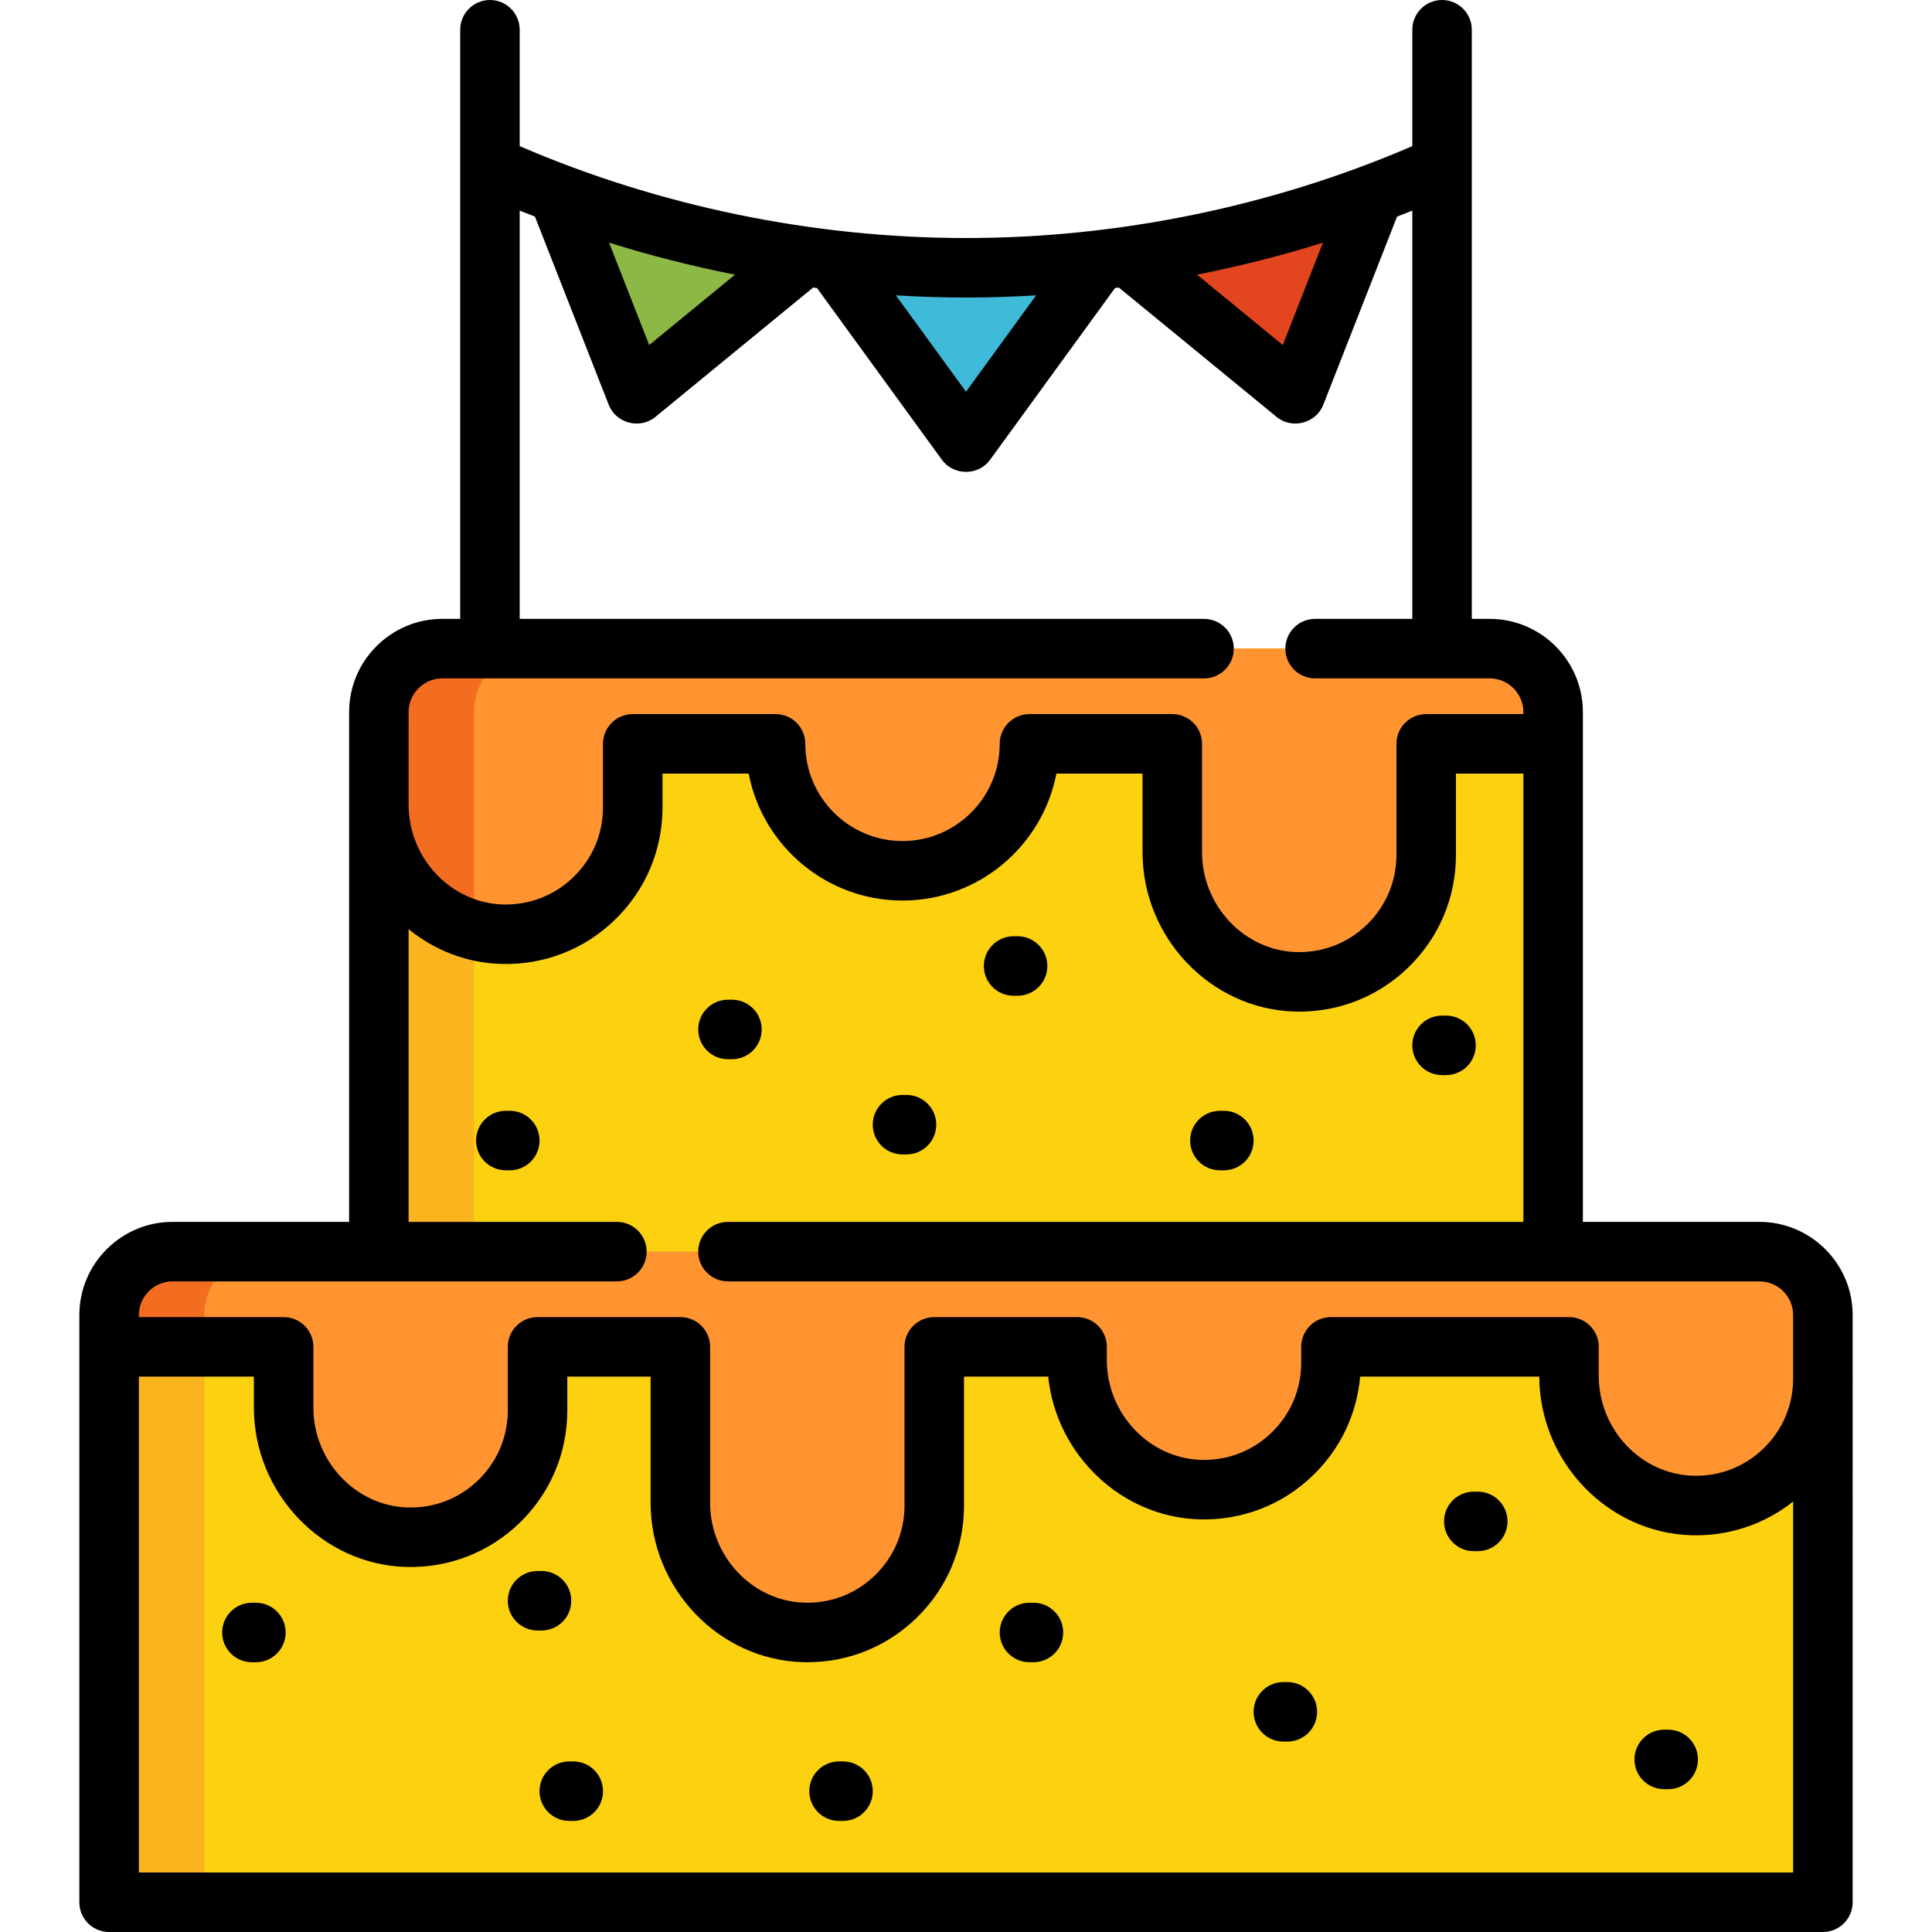<?xml version="1.0" encoding="iso-8859-1"?>
<!-- Generator: Adobe Illustrator 19.0.0, SVG Export Plug-In . SVG Version: 6.00 Build 0)  -->
<svg version="1.1" id="Layer_1" xmlns="http://www.w3.org/2000/svg" xmlns:xlink="http://www.w3.org/1999/xlink" x="0px" y="0px"
	 viewBox="0 0 512 512" style="enable-background:new 0 0 512 512;" xml:space="preserve">
<polygon style="fill:#3FBAD9;" points="256,117.224 289.643,70.965 222.357,70.965 "/>
<polygon style="fill:#E3451E;" points="343.336,104.407 364.215,51.155 299.108,68.137 "/>
<polygon style="fill:#8EB845;" points="168.664,104.407 147.785,51.155 212.892,68.137 "/>
<g>
	<path id="SVGCleanerId_0" style="fill:#FCD110;" d="M117.224,171.893h277.552c9.291,0,16.821,7.531,16.821,16.821v142.982H100.402
		V188.715C100.402,179.424,107.933,171.893,117.224,171.893z"/>
</g>
<g>
	<path id="SVGCleanerId_0_1_" style="fill:#FCD110;" d="M117.224,171.893h277.552c9.291,0,16.821,7.531,16.821,16.821v142.982
		H100.402V188.715C100.402,179.424,107.933,171.893,117.224,171.893z"/>
</g>
<path style="fill:#FF9430;" d="M394.776,171.893H117.224c-9.291,0-16.821,7.531-16.821,16.821v24.532
	c0,18.331,14.373,33.827,32.698,34.329c19.012,0.521,34.588-14.736,34.588-33.63v-16.821h37.848
	c0,18.58,15.062,33.643,33.643,33.643s33.643-15.062,33.643-33.643h37.848v28.737c0,18.331,14.373,33.827,32.698,34.329
	c19.012,0.521,34.588-14.736,34.588-33.63v-29.437h33.643v-8.411C411.598,179.424,404.067,171.893,394.776,171.893z"/>
<g>
	<path id="SVGCleanerId_0_2_" style="fill:#FCD110;" d="M117.224,171.893h277.552c9.291,0,16.821,7.531,16.821,16.821v142.982
		H100.402V188.715C100.402,179.424,107.933,171.893,117.224,171.893z"/>
</g>
<path style="fill:#FAB41E;" d="M142.456,171.893h-25.232c-9.291,0-16.821,7.531-16.821,16.821v142.982h25.232V188.715
	C125.634,179.424,133.165,171.893,142.456,171.893z"/>
<path style="fill:#FF9430;" d="M394.776,171.893H117.224c-9.291,0-16.821,7.531-16.821,16.821v24.532
	c0,18.331,14.373,33.827,32.698,34.329c19.012,0.521,34.588-14.736,34.588-33.63v-16.821h37.848
	c0,18.58,15.062,33.643,33.643,33.643s33.643-15.062,33.643-33.643h37.848v28.737c0,18.331,14.373,33.827,32.698,34.329
	c19.012,0.521,34.588-14.736,34.588-33.63v-29.437h33.643v-8.411C411.598,179.424,404.067,171.893,394.776,171.893z"/>
<path style="fill:#F26D1F;" d="M142.456,171.893h-25.232c-9.291,0-16.821,7.531-16.821,16.821v24.532
	c0,15.753,10.617,29.402,25.232,33.252v-57.783C125.634,179.424,133.165,171.893,142.456,171.893z"/>
<path style="fill:#FCD110;" d="M45.733,331.696h420.534c9.291,0,16.821,7.531,16.821,16.821v155.598H28.912V348.517
	C28.912,339.227,36.442,331.696,45.733,331.696z"/>
<path style="fill:#FAB41E;" d="M70.965,331.696H45.733c-9.291,0-16.821,7.531-16.821,16.821v155.598h25.232V348.517
	C54.144,339.227,61.674,331.696,70.965,331.696z"/>
<path style="fill:#FF9430;" d="M28.912,348.517v8.411H75.17v16.121c0,18.331,14.373,33.827,32.698,34.329
	c19.012,0.521,34.588-14.736,34.588-33.63v-16.821h37.848v41.353c0,18.331,14.373,33.827,32.698,34.329
	c19.012,0.521,34.588-14.736,34.588-33.63v-42.053h37.848v3.505c0,18.331,14.373,33.827,32.698,34.329
	c19.012,0.521,34.588-14.736,34.588-33.63v-4.205h63.08v7.711c0,18.331,14.373,33.827,32.698,34.329
	c19.012,0.521,34.588-14.736,34.588-33.63v-16.821c0-9.291-7.531-16.821-16.821-16.821H45.733
	C36.442,331.696,28.912,339.227,28.912,348.517z"/>
<path style="fill:#F26D1F;" d="M70.965,331.696H45.733c-9.291,0-16.821,7.531-16.821,16.821v8.411h25.232v-8.411
	C54.144,339.227,61.674,331.696,70.965,331.696z"/>
<path d="M192.92,280.706h1.051c4.356,0,7.885-3.53,7.885-7.885c0-4.355-3.529-7.885-7.885-7.885h-1.051
	c-4.356,0-7.885,3.53-7.885,7.885C185.035,277.176,188.564,280.706,192.92,280.706z"/>
<path d="M268.616,263.885h1.051c4.356,0,7.885-3.53,7.885-7.885c0-4.355-3.529-7.885-7.885-7.885h-1.051
	c-4.356,0-7.885,3.53-7.885,7.885C260.731,260.355,264.26,263.885,268.616,263.885z"/>
<path d="M323.285,310.144h1.051c4.356,0,7.885-3.53,7.885-7.885c0-4.355-3.529-7.885-7.885-7.885h-1.051
	c-4.356,0-7.885,3.53-7.885,7.885C315.4,306.613,318.93,310.144,323.285,310.144z"/>
<path d="M382.16,284.912h1.051c4.356,0,7.885-3.53,7.885-7.885s-3.529-7.885-7.885-7.885h-1.051c-4.356,0-7.885,3.53-7.885,7.885
	S377.805,284.912,382.16,284.912z"/>
<path d="M135.097,294.374h-1.051c-4.356,0-7.885,3.53-7.885,7.885c0,4.355,3.529,7.885,7.885,7.885h1.051
	c4.356,0,7.885-3.53,7.885-7.885C142.982,297.904,139.452,294.374,135.097,294.374z"/>
<path d="M239.179,305.938h1.051c4.356,0,7.885-3.53,7.885-7.885c0-4.355-3.529-7.885-7.885-7.885h-1.051
	c-4.356,0-7.885,3.53-7.885,7.885C231.294,302.408,234.823,305.938,239.179,305.938z"/>
<path d="M466.267,323.811h-46.784V188.715c0-13.623-11.083-24.706-24.706-24.706h-4.731V7.885c0-4.355-3.529-7.885-7.885-7.885
	s-7.885,3.53-7.885,7.885v30.841C337.338,54.656,296.456,63.08,256,63.08c-40.455,0-81.336-8.424-118.275-24.354V7.885
	c0-4.355-3.529-7.885-7.885-7.885c-4.356,0-7.885,3.53-7.885,7.885v156.123h-4.731c-13.623,0-24.706,11.083-24.706,24.706v135.097
	H45.733c-13.623,0-24.706,11.083-24.706,24.706v155.598c0,4.355,3.529,7.885,7.885,7.885h454.177c4.356,0,7.885-3.53,7.885-7.885
	V348.517C490.973,334.894,479.89,323.811,466.267,323.811z M350.59,64.307l-10.636,27.129l-22.737-18.646
	C328.496,70.557,339.653,67.734,350.59,64.307z M274.581,78.269L256,103.818L237.419,78.27c6.194,0.371,12.392,0.58,18.581,0.58
	C262.189,78.85,268.387,78.641,274.581,78.269z M194.785,72.789l-22.737,18.646L161.41,64.307
	C172.347,67.734,183.504,70.557,194.785,72.789z M108.287,188.715c0-4.928,4.009-8.936,8.936-8.936H319.08
	c4.356,0,7.885-3.53,7.885-7.885s-3.529-7.885-7.885-7.885H137.725V55.817c1.339,0.542,2.69,1.059,4.039,1.582l19.56,49.885
	c1.919,4.893,8.263,6.56,12.341,3.219l41.828-34.303c0.339,0.044,0.678,0.085,1.017,0.128l33.114,45.532
	c3.096,4.258,9.658,4.258,12.754,0l33.114-45.532c0.339-0.043,0.678-0.084,1.017-0.128l41.828,34.303
	c4.077,3.341,10.422,1.675,12.341-3.219l19.56-49.885c1.348-0.524,2.7-1.04,4.039-1.582v108.191h-25.758
	c-4.356,0-7.885,3.53-7.885,7.885s3.529,7.885,7.885,7.885h46.259c4.928,0,8.936,4.009,8.936,8.936v0.526h-25.758
	c-4.356,0-7.885,3.53-7.885,7.885v29.437c0,7.013-2.769,13.571-7.798,18.464c-5.025,4.89-11.678,7.473-18.689,7.285
	c-13.802-0.38-25.03-12.243-25.03-26.448v-28.737c0-4.355-3.529-7.885-7.885-7.885h-37.848c-4.356,0-7.885,3.53-7.885,7.885
	c0,14.202-11.554,25.758-25.758,25.758c-14.204,0-25.758-11.555-25.758-25.758c0-4.355-3.529-7.885-7.885-7.885h-37.848
	c-4.356,0-7.885,3.53-7.885,7.885v16.821c0,7.013-2.769,13.571-7.798,18.464c-5.025,4.89-11.675,7.472-18.689,7.285
	c-13.801-0.38-25.029-12.243-25.029-26.448V188.715z M45.733,339.581h117.749c4.356,0,7.885-3.53,7.885-7.885
	c0-4.355-3.529-7.885-7.885-7.885h-55.195v-77.572c6.816,5.538,15.344,8.966,24.597,9.219c11.298,0.313,22.015-3.862,30.119-11.746
	c8.106-7.887,12.57-18.458,12.57-29.766v-8.936h22.829c3.693,19.142,20.573,33.643,40.777,33.643s37.084-14.501,40.777-33.643
	h22.829v20.852c0,22.666,18.108,41.601,40.367,42.211c0.392,0.01,0.784,0.017,1.175,0.017c10.882,0,21.121-4.152,28.943-11.762
	c8.106-7.886,12.57-18.457,12.57-29.765V205.01h17.873v118.801H192.92c-4.356,0-7.885,3.53-7.885,7.885
	c0,4.355,3.529,7.885,7.885,7.885h273.347c4.928,0,8.936,4.009,8.936,8.936v16.821c0,7.013-2.769,13.571-7.798,18.464
	c-5.024,4.89-11.648,7.488-18.689,7.285c-13.801-0.378-25.029-12.243-25.029-26.448v-7.711c0-4.355-3.529-7.885-7.885-7.885h-63.08
	c-4.356,0-7.885,3.53-7.885,7.885v4.205c0,7.013-2.769,13.571-7.798,18.464c-5.024,4.891-11.645,7.483-18.689,7.285
	c-13.801-0.378-25.029-12.243-25.029-26.448v-3.505c0-4.355-3.529-7.885-7.885-7.885h-37.848c-4.356,0-7.885,3.53-7.885,7.885
	v42.053c0,7.013-2.769,13.571-7.798,18.464c-5.025,4.891-11.642,7.48-18.689,7.285c-13.801-0.378-25.029-12.243-25.029-26.448
	v-41.353c0-4.355-3.529-7.885-7.885-7.885h-37.848c-4.356,0-7.885,3.53-7.885,7.885v16.821c0,7.013-2.769,13.571-7.798,18.464
	c-5.025,4.891-11.64,7.482-18.689,7.285c-13.801-0.378-25.029-12.243-25.029-26.448v-16.121c0-4.355-3.529-7.885-7.885-7.885H36.797
	v-0.526C36.797,343.59,40.805,339.581,45.733,339.581z M36.797,496.23V364.813h30.489v8.236c0,22.666,18.108,41.601,40.367,42.211
	c11.29,0.301,22.015-3.862,30.119-11.746c8.106-7.886,12.57-18.457,12.57-29.765v-8.936h22.078v33.468
	c0,22.666,18.108,41.601,40.367,42.211c0.392,0.011,0.784,0.017,1.175,0.017c10.882,0,21.121-4.152,28.943-11.762
	c8.106-7.886,12.57-18.457,12.57-29.765v-34.168h22.305c2.151,20.676,19.332,37.261,40.14,37.832
	c11.307,0.312,22.015-3.862,30.119-11.746c7.22-7.025,11.55-16.179,12.411-26.087h47.469c0.093,22.588,18.165,41.429,40.367,42.038
	c9.875,0.269,19.293-2.879,26.918-8.932v98.311H36.797z"/>
<path d="M67.811,424.739H66.76c-4.356,0-7.885,3.53-7.885,7.885c0,4.355,3.529,7.885,7.885,7.885h1.051
	c4.356,0,7.885-3.53,7.885-7.885C75.696,428.27,72.167,424.739,67.811,424.739z"/>
<path d="M151.918,466.793h-1.051c-4.356,0-7.885,3.53-7.885,7.885c0,4.355,3.529,7.885,7.885,7.885h1.051
	c4.356,0,7.885-3.53,7.885-7.885C159.803,470.323,156.274,466.793,151.918,466.793z"/>
<path d="M273.873,424.739h-1.051c-4.356,0-7.885,3.53-7.885,7.885c0,4.355,3.529,7.885,7.885,7.885h1.051
	c4.356,0,7.885-3.53,7.885-7.885C281.758,428.27,278.228,424.739,273.873,424.739z"/>
<path d="M391.622,395.302h-1.051c-4.356,0-7.885,3.53-7.885,7.885c0,4.355,3.529,7.885,7.885,7.885h1.051
	c4.356,0,7.885-3.53,7.885-7.885C399.507,398.832,395.978,395.302,391.622,395.302z"/>
<path d="M442.086,458.382h-1.051c-4.356,0-7.885,3.53-7.885,7.885c0,4.355,3.529,7.885,7.885,7.885h1.051
	c4.356,0,7.885-3.53,7.885-7.885C449.971,461.912,446.442,458.382,442.086,458.382z"/>
<path d="M341.158,445.766h-1.051c-4.356,0-7.885,3.53-7.885,7.885s3.529,7.885,7.885,7.885h1.051c4.356,0,7.885-3.53,7.885-7.885
	S345.514,445.766,341.158,445.766z"/>
<path d="M223.409,466.793h-1.051c-4.356,0-7.885,3.53-7.885,7.885c0,4.355,3.529,7.885,7.885,7.885h1.051
	c4.356,0,7.885-3.53,7.885-7.885C231.294,470.323,227.764,466.793,223.409,466.793z"/>
<path d="M151.392,424.214c0-4.355-3.529-7.885-7.885-7.885h-1.051c-4.356,0-7.885,3.53-7.885,7.885c0,4.355,3.529,7.885,7.885,7.885
	h1.051C147.863,432.099,151.392,428.568,151.392,424.214z"/>
<g>
</g>
<g>
</g>
<g>
</g>
<g>
</g>
<g>
</g>
<g>
</g>
<g>
</g>
<g>
</g>
<g>
</g>
<g>
</g>
<g>
</g>
<g>
</g>
<g>
</g>
<g>
</g>
<g>
</g>
</svg>
